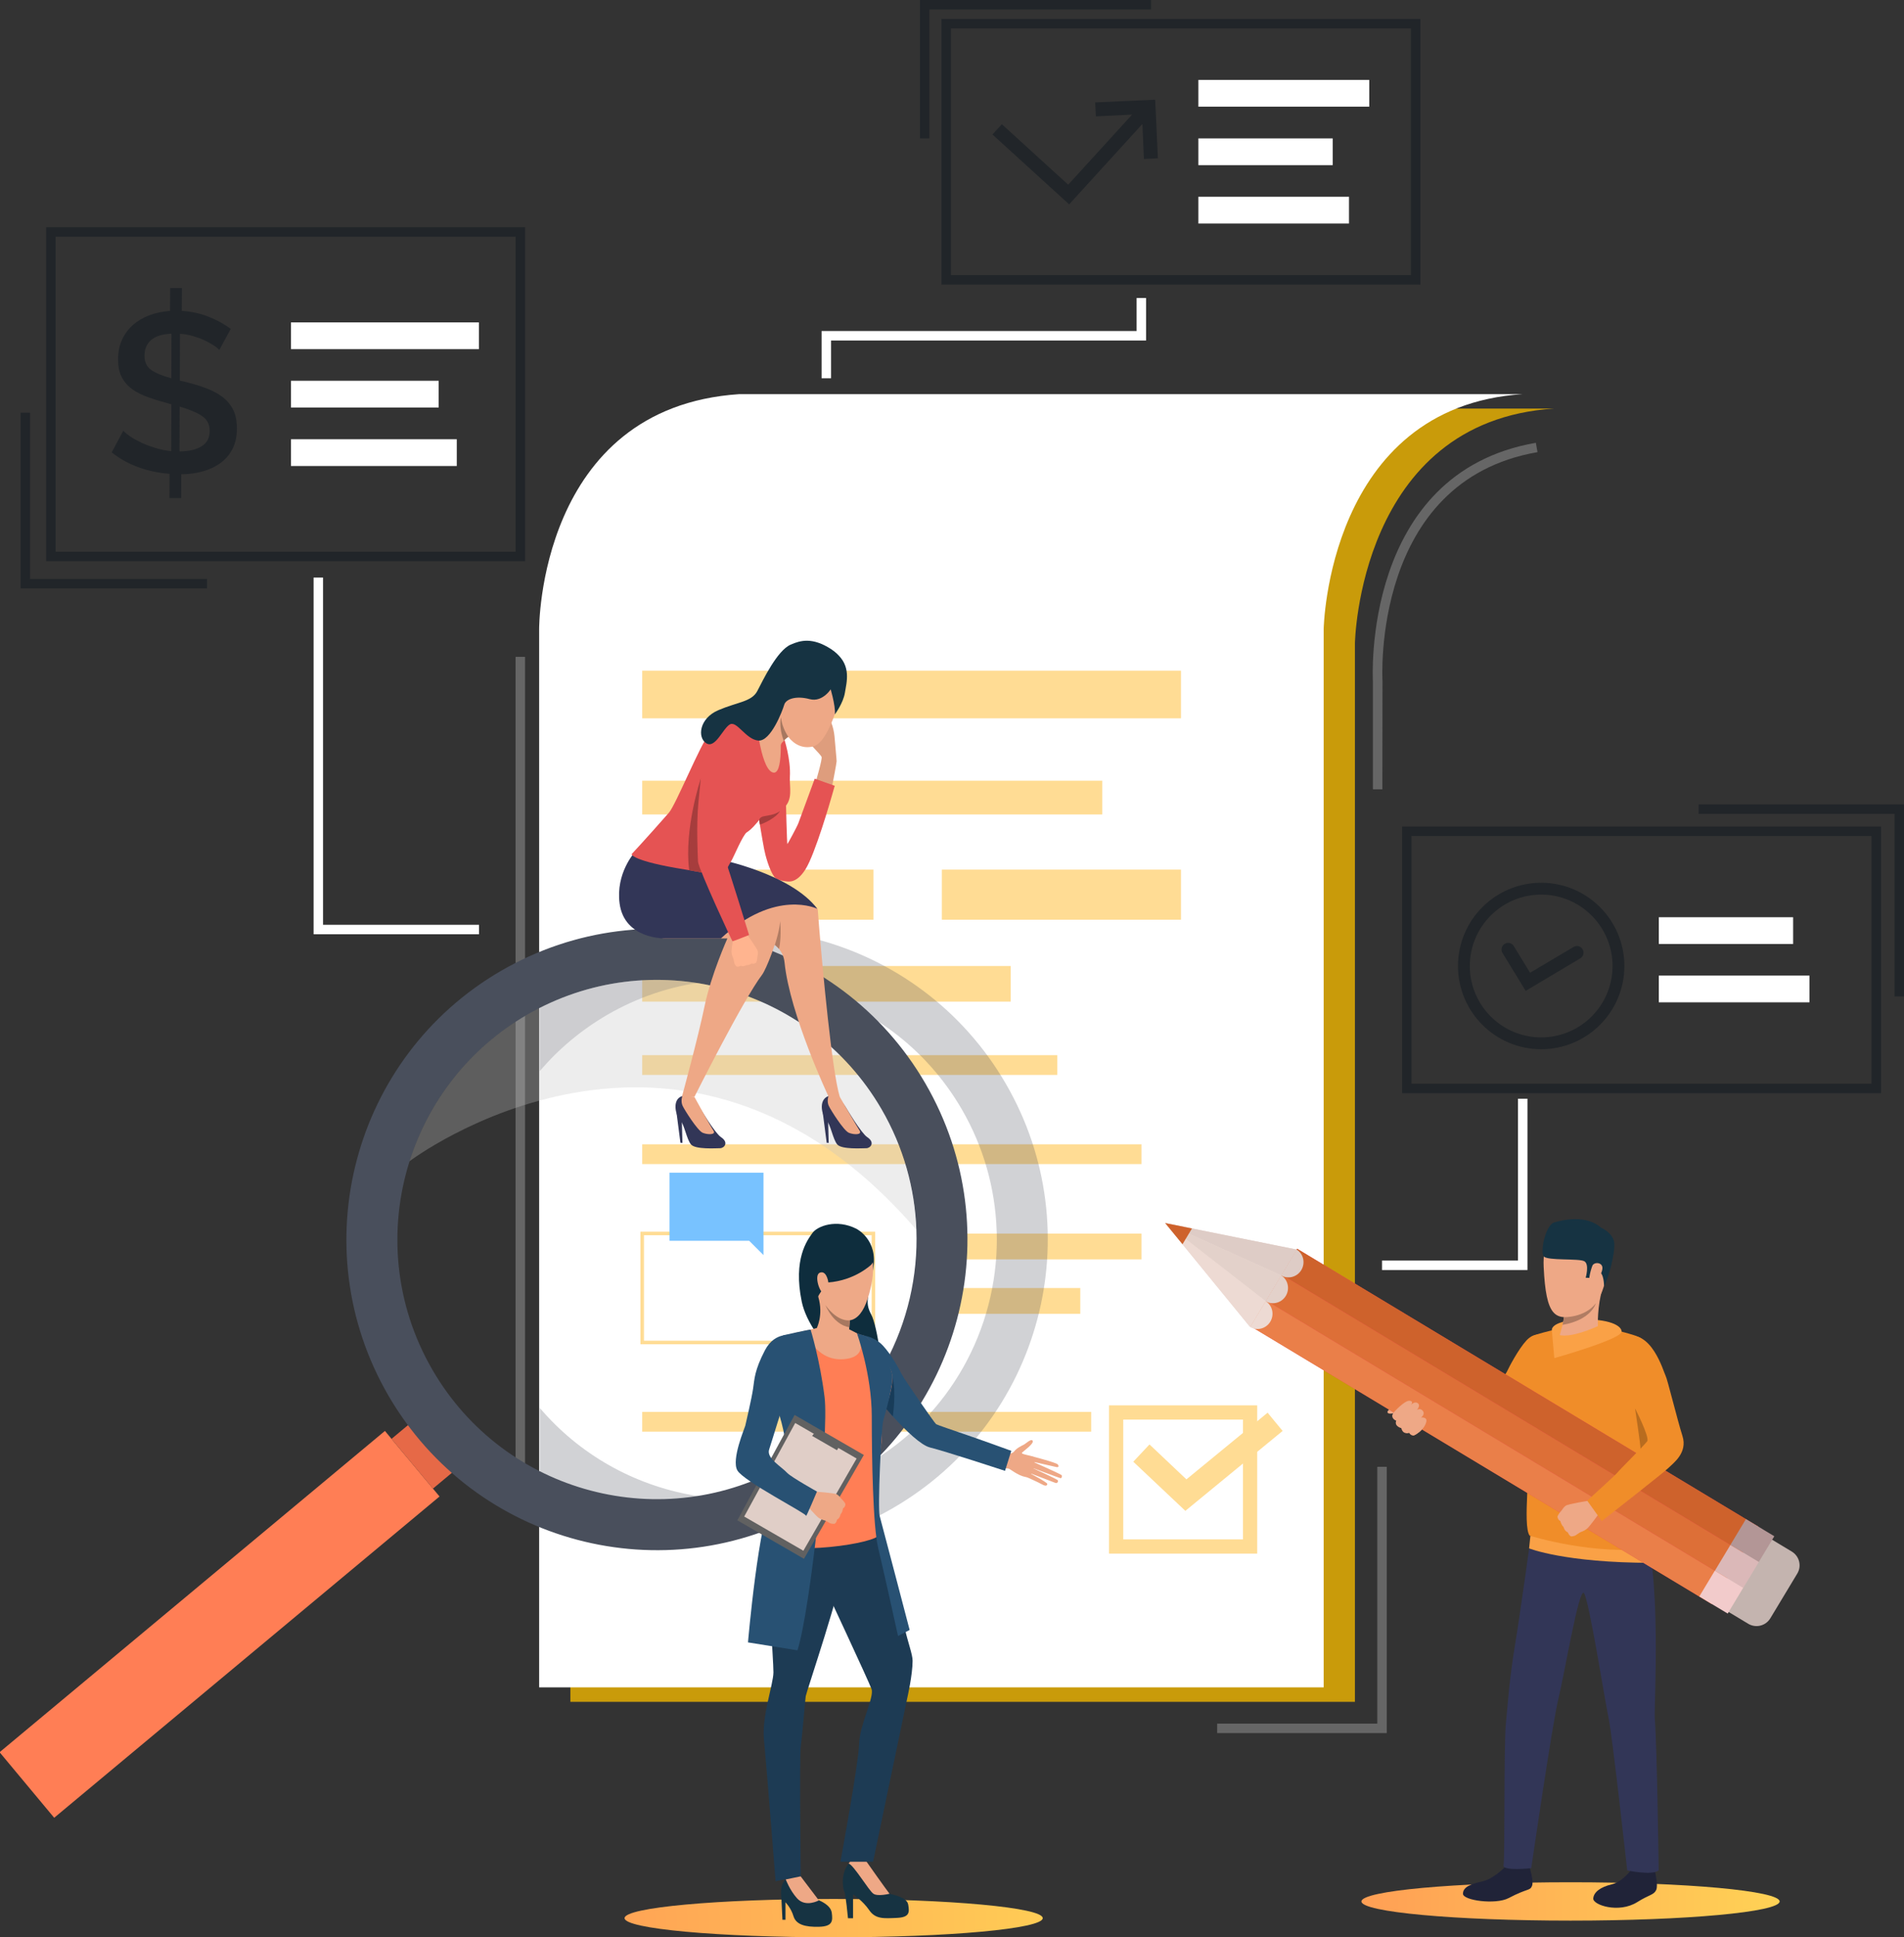 <?xml version="1.0" encoding="utf-8"?>
<!-- Generator: Adobe Illustrator 27.1.1, SVG Export Plug-In . SVG Version: 6.00 Build 0)  -->
<svg version="1.1" xmlns="http://www.w3.org/2000/svg" xmlns:xlink="http://www.w3.org/1999/xlink" x="0px" y="0px"
	 viewBox="0 0 1609 1636.3" style="enable-background:new 0 0 1609 1636.3;" xml:space="preserve">
<rect x="0" y="0" width="1609" height="1636.3" fill="#333333" stroke="none"/>
<style type="text/css">
	.st0{display:none;}
	.st1{display:inline;fill:#FCC80B;}
	.st2{fill:url(#SVGID_1_);}
	.st3{fill:url(#SVGID_00000123422388694584017800000008112065209917523647_);}
	.st4{fill:#C99B0A;}
	.st5{fill:#666666;}
	.st6{fill:#212529;}
	.st7{fill:#FFFFFF;}
	.st8{fill:#FFDC94;}
	.st9{fill:#202338;}
	.st10{fill:#2F6B8C;}
	.st11{fill:#323657;}
	.st12{fill:#FAA146;}
	.st13{fill:#EEA886;}
	.st14{fill:#F08D29;}
	.st15{fill:#B86C1F;}
	.st16{fill:#C4B4AF;}
	.st17{fill:#EB4747;}
	.st18{fill:#CE622C;}
	.st19{fill:#DD6F37;}
	.st20{fill:#EA7F49;}
	.st21{fill:#EDDAD3;}
	.st22{fill:#DECCC6;}
	.st23{fill:#E3D1CA;}
	.st24{fill:#B39696;}
	.st25{fill:#DBB8B8;}
	.st26{fill:#F2CBCB;}
	.st27{fill:#163342;}
	.st28{fill:#B07C63;}
	.st29{opacity:0.24;fill:#3F444F;enable-background:new    ;}
	.st30{fill:#FF7E55;}
	.st31{fill:#E66947;}
	.st32{fill:#494F5C;}
	.st33{opacity:0.3;fill:#C2C2C2;enable-background:new    ;}
	.st34{fill:#DE9D7D;}
	.st35{fill:#E55353;}
	.st36{fill:#A77860;}
	.st37{fill:#FFB48F;}
	.st38{fill:#A63D3D;}
	.st39{fill:#0E2D3D;}
	.st40{fill:#78C2FF;}
	.st41{fill:#1D3B54;}
	.st42{fill:#285173;}
	.st43{fill:#183C59;}
	.st44{fill:#616161;}
	.st45{fill:#E0CEC7;}
	.st46{fill:#EEA987;}
</style>
<g id="Camada_2" class="st0">
	<rect x="0" class="st1" width="1609" height="1636.3"/>
</g>
<g id="Camada_1">
	<g>
		<g>
			
				<linearGradient id="SVGID_1_" gradientUnits="userSpaceOnUse" x1="477.32" y1="9.425" x2="936.83" y2="18.214" gradientTransform="matrix(1 0 0 -1 0 1633.89)">
				<stop  offset="0" style="stop-color:#FF9F55"/>
				<stop  offset="1" style="stop-color:#FFD255"/>
			</linearGradient>
			<path class="st2" d="M881.2,1620.1c0,8.9-79.1,16.2-176.7,16.2s-176.7-7.2-176.7-16.2s79.1-16.2,176.7-16.2
				S881.2,1611.2,881.2,1620.1z"/>
		</g>
		<g>
			
				<linearGradient id="SVGID_00000138548223089873015690000004471265467155967364_" gradientUnits="userSpaceOnUse" x1="1150.53" y1="27.85" x2="1503.91" y2="27.85" gradientTransform="matrix(1 0 0 -1 0 1633.89)">
				<stop  offset="0" style="stop-color:#FF9F55"/>
				<stop  offset="1" style="stop-color:#FFD255"/>
			</linearGradient>
			
				<ellipse style="fill:url(#SVGID_00000138548223089873015690000004471265467155967364_);" cx="1327.2" cy="1606" rx="176.7" ry="16.2"/>
		</g>
		<path class="st4" d="M1313.2,345.1H651.1c-169.8,11.3-169.1,198.4-169.1,198.4l0,0v893.9H1145V543.4
			C1145,543.4,1148.1,355.7,1313.2,345.1L1313.2,345.1z"/>
		<rect x="435.7" y="554.8" class="st5" width="8" height="688"/>
		<path class="st6" d="M1200.4,240.4H795.6V16h404.7V240.4z M803.6,232.4h388.7V24H803.6V232.4z"/>
		<path class="st6" d="M443.7,474H39V191.9h404.7V474z M47,466h388.7V199.9H47L47,466L47,466z"/>
		<path class="st6" d="M1589.6,923.3h-404.7V698.1h404.7V923.3z M1192.8,915.3h388.7V706.1h-388.7V915.3z"/>
		<path class="st7" d="M1286.8,332.9c-165.1,10.7-168.2,198.4-168.2,198.4v893.9H455.6V531.3c0,0-0.8-187.1,169.1-198.4H1286.8
			L1286.8,332.9z"/>
		<rect x="542.7" y="566.5" class="st8" width="455.3" height="40.2"/>
		<rect x="542.7" y="659.4" class="st8" width="388.8" height="28.5"/>
		<rect x="542.7" y="734.5" class="st8" width="195.4" height="42.3"/>
		<rect x="795.9" y="734.5" class="st8" width="202.1" height="42.3"/>
		<rect x="542.7" y="815.9" class="st8" width="311.4" height="30.1"/>
		<rect x="542.7" y="891.2" class="st8" width="350.8" height="16.7"/>
		<rect x="542.7" y="966.5" class="st8" width="421.9" height="16.7"/>
		<path class="st8" d="M739.6,1135.4H541.2v-95.1h198.4V1135.4z M544.2,1132.4h192.4v-89.1H544.2V1132.4z"/>
		<rect x="787.1" y="1041.9" class="st8" width="177.5" height="21.8"/>
		<rect x="787.1" y="1087.9" class="st8" width="125.8" height="21.8"/>
		<rect x="542.7" y="1192.5" class="st8" width="379.4" height="16.7"/>
		<rect x="542.7" y="1267.9" class="st8" width="199.8" height="16.7"/>
		<g>
			<path class="st6" d="M1289.3,836.9l-19.6-32c-1.6-2.6-0.8-6,1.8-7.7c2.6-1.6,6.1-0.8,7.7,1.8l13.8,22.6l36.8-21.8
				c2.7-1.6,6.1-0.7,7.6,2s0.7,6.1-1.9,7.6L1289.3,836.9L1289.3,836.9z"/>
			<path class="st6" d="M1302.4,886.2c-38.8,0-70.3-31.5-70.3-70.3s31.5-70.3,70.3-70.3s70.3,31.5,70.3,70.3
				S1341.2,886.2,1302.4,886.2L1302.4,886.2z M1302.4,755.6c-33.2,0-60.3,27-60.3,60.3s27,60.3,60.3,60.3s60.3-27,60.3-60.3
				S1335.6,755.6,1302.4,755.6z"/>
		</g>
		<polygon class="st6" points="965.4,104.7 966.7,134.3 978.5,133.7 976.2,84.2 925.5,86.5 926.1,98.3 956.7,96.8 902.7,156 
			846.6,104.9 838.7,113.6 903.5,172.6 		"/>
		<path class="st6" d="M185.3,295.6c-1.1-1.3-2.8-2.7-5.1-4.1s-4.8-2.9-7.7-4.2c-2.9-1.4-6.1-2.5-9.6-3.5c-3.5-1-7.1-1.6-10.8-1.9
			l-0.1,39.6l3.6,0.8c6.9,1.7,13.1,3.5,18.6,5.6c5.5,2.1,10.2,4.6,14,7.5c3.8,3,6.8,6.6,8.9,10.8s3.1,9.5,3.1,15.6
			c0,6.8-1.2,12.5-3.7,17.3c-2.4,4.8-5.8,8.8-10.1,11.9c-4.3,3.2-9.3,5.5-14.9,7.1c-5.7,1.6-11.8,2.4-18.3,2.5l-0.1,20.1l-9.9,0
			l0.1-20.5c-9.2-0.7-17.9-2.5-26.2-5.5c-8.3-3-15.9-7.2-22.7-12.6l9.8-18.3c1.4,1.5,3.4,3.2,6.1,5c2.7,1.8,5.8,3.5,9.4,5.2
			c3.6,1.7,7.5,3.1,11.7,4.4c4.3,1.3,8.7,2.2,13.3,2.7l0.1-39.6c-0.8-0.3-1.6-0.5-2.4-0.7c-0.8-0.2-1.6-0.4-2.4-0.7
			c-6.8-1.8-12.7-3.7-17.7-5.7c-5-2-9.2-4.4-12.5-7.2c-3.3-2.8-5.8-6.1-7.5-9.9c-1.7-3.8-2.6-8.3-2.5-13.7c0-6.2,1.1-11.8,3.3-16.6
			c2.2-4.8,5.3-9,9.2-12.5c4-3.5,8.6-6.2,13.9-8.2c5.3-2,11.1-3.2,17.5-3.7l0.1-19.3l9.9,0l-0.1,19.3c8.3,0.5,15.9,2.2,22.9,5
			s13.2,6.2,18.5,10.2L185.3,295.6L185.3,295.6z M122.1,300.3c0,5.4,1.8,9.4,5.6,12.1c3.8,2.7,9.5,5.1,17.1,7.1l0.1-37.7
			c-7.8,0.4-13.5,2.2-17.2,5.4S122.1,294.9,122.1,300.3L122.1,300.3z M177.2,364c0-5.6-2.2-9.9-6.7-12.8c-4.5-2.9-10.7-5.5-18.7-7.8
			l-0.1,37.9c8.2-0.1,14.4-1.6,18.9-4.5S177.2,369.6,177.2,364L177.2,364z"/>
		<rect x="245.9" y="272.3" class="st7" width="158.8" height="22.6"/>
		<rect x="245.9" y="321.6" class="st7" width="124.8" height="22.6"/>
		<rect x="245.9" y="371" class="st7" width="140.1" height="22.6"/>
		<rect x="1401.8" y="774.7" class="st7" width="113.5" height="22.6"/>
		<rect x="1401.8" y="824" class="st7" width="127.3" height="22.6"/>
		<rect x="1012.7" y="67.5" class="st7" width="144.4" height="22.6"/>
		<rect x="1012.7" y="116.9" class="st7" width="113.5" height="22.6"/>
		<rect x="1012.7" y="166.2" class="st7" width="127.3" height="22.6"/>
		<polygon class="st7" points="1290.8,1072.7 1167.9,1072.7 1167.9,1064.7 1282.8,1064.7 1282.8,928 1290.8,928 		"/>
		<polygon class="st7" points="702.3,319.5 694.3,319.5 694.3,279.6 960.5,279.6 960.5,251.7 968.5,251.7 968.5,287.6 702.3,287.6 
					"/>
		<polygon class="st7" points="404.8,789.1 265,789.1 265,487.8 273,487.8 273,781.1 404.8,781.1 		"/>
		<path class="st5" d="M1168.2,666.7h-8v-91c-0.1-1.5-9.8-176.2,137.7-201.7l1.4,7.9c-140.5,24.2-131.1,191.8-131,193.5
			L1168.2,666.7L1168.2,666.7z"/>
		<polygon class="st6" points="1609,841.6 1601,841.6 1601,687.4 1435.5,687.4 1435.5,679.4 1609,679.4 		"/>
		<polygon class="st6" points="174.9,497 17.4,497 17.4,348.6 25.4,348.6 25.4,489 174.9,489 		"/>
		<polygon class="st6" points="785.4,116.9 777.4,116.9 777.4,0 972.7,0 972.7,8 785.4,8 		"/>
		<polygon class="st5" points="1171.9,1463.8 1028.6,1463.8 1028.6,1455.8 1163.9,1455.8 1163.9,1238.9 1171.9,1238.9 		"/>
		<g>
			<path class="st9" d="M1271.6,1577.1c0,0-9.4,9.9-19,12c-9.6,2.1-16.3,4.7-16.3,10.4c-0.1,5.7,27.6,9.4,38.5,3.7
				c16.4-8.6,18-6,19.8-10.2c1.8-4.3-2.2-15.7-2.1-17.1C1292.7,1574.2,1271.6,1577.1,1271.6,1577.1L1271.6,1577.1z"/>
			<path class="st10" d="M1272.6,1572.3c0,0-1.2,4.6-1.1,4.7s21.6,2.5,20.9-1.2c-0.5-3-1.3-6.3-1.3-6.3L1272.6,1572.3L1272.6,1572.3
				z"/>
			<path class="st9" d="M1378.1,1579.7c0,0-6.9,9.7-16.2,11.9c-9.2,2.2-15.1,6.4-15.5,11.9c-0.4,5.5,21.6,12.8,37.1,3.1
				c10.2-6.4,14-6,16-10.1c2.1-4.1-1.1-15.4-0.9-16.7C1398.8,1578.1,1378.1,1579.7,1378.1,1579.7L1378.1,1579.7z"/>
			<path class="st10" d="M1378.4,1574.9c0,0-0.5,4.7-0.3,4.8c0.2,0.1,20.6,3.7,20.4,0c-0.1-2.9-1.3-6.6-1.3-6.6L1378.4,1574.9
				L1378.4,1574.9z"/>
			<path class="st11" d="M1294.2,1293.6c0,0-9.9,72-14,96.3c-4.7,28.4-6.3,52-7.7,66.7c-1.7,18.5-0.7,113.3-1.9,118.7
				s23.4,2.6,23.4,2.6s18-123.6,23-143.3c4.6-18.4,17.3-94.1,21.5-89.1c4.2,5,17.8,91.3,20.9,105.8c3.1,14.5,15.7,128.5,15.7,128.5
				s20.9,4.5,26.6,0c0,0-1.3-101.7-3.3-128.8c-0.8-10.3,6.6-123.9-11-169.7C1378.3,1257.1,1294.2,1293.6,1294.2,1293.6
				L1294.2,1293.6z"/>
			<path class="st12" d="M1293.3,1297l-1.1,10.8c0,0,30.2,12.2,103.7,12.2v-12.4L1293.3,1297L1293.3,1297z"/>
			<path class="st13" d="M1208.7,1161c0,0-4.4,9.7-7,10.3c-2.6,0.6-5.7,3.8-7.9,4.8c-2.2,1-9.3,1.5-11.2,3.4
				c-0.8,0.8-3.7,7.2-5.5,8.6c-1.7,1.4-5.6,3.7-4.4,5.2c1.2,1.4,5.2,0.3,5.2,0.3s-1.5,1.3-0.9,2.9c1.3,3.1,3.4,3.3,3.4,3.3
				s-0.7,2.4,0.2,3.5c1.9,2.6,3.9,2.6,3.9,2.6s0.2,1.8,1.8,3.2c2.1,1.8,4.7,0.8,4.7,0.8s2.1,2.9,4,2.3s3.1-2,4.4-2.8
				c1.4-0.8,11-11.9,14.5-22.3c3.5-10.4,9.7-18.8,9.7-18.8L1208.7,1161L1208.7,1161z"/>
			<path class="st14" d="M1210.7,1210.1c0,0,34.2,15.5,46.3,12.6c5.6-1.4,13-9.1,20-18.2c2.3-3,4.6-6.2,6.8-9.3v0
				c8.6-12.4,15.4-24.4,15.4-24.4s25.5-29.8,5-43.2c0,0-7.4-2.8-14.2,4.5c-6.8,7.3-14.8,22.6-16.6,26.5c-1.8,3.9-26.8,40-28.1,40.8
				c-1.3,0.8-12.2-2.1-21-2.8c-14.3-1.2-11.5-1.8-11.5-1.8L1210.7,1210.1L1210.7,1210.1z"/>
			<path class="st14" d="M1323.3,1121c0,0-26.2,5.4-29.3,8.2c-3.4,2.9-9.3,31.7-9.7,39.7c-0.3,8,3.2,41.4,6.5,53.9
				s-4.4,65.4,1.8,74.2c0,0,54.1,17.3,106,10.6c0,0-11.1-50-9.1-67.1c2.7-21.8,9.1-72.2,9.1-72.2s-6.9-33.9-11.6-37.8
				c-4.6-3.9-36.8-10.3-36.8-10.3L1323.3,1121L1323.3,1121z"/>
			<path class="st15" d="M1381.7,1189.4c0,0,4.9,32.2,4.6,34.3C1385.9,1225.7,1408.7,1217.2,1381.7,1189.4z"/>
			<g>
				<path class="st16" d="M1496,1366.9l22.8-37.8c3.9-6.4,1.8-14.7-4.6-18.6l-57.1-34.4c-6.4-3.9-14.7-1.8-18.6,4.6l-22.8,37.8
					c-3.9,6.4-1.8,14.7,4.6,18.6l57.1,34.4C1483.8,1375.3,1492.1,1373.3,1496,1366.9z"/>
				
					<rect x="1232.8" y="978" transform="matrix(0.516 -0.857 0.857 0.516 -417.531 1671.957)" class="st17" width="76.3" height="455"/>
				
					<rect x="1271.4" y="956.2" transform="matrix(0.516 -0.857 0.857 0.516 -392.529 1672.68)" class="st18" width="25.4" height="455"/>
				
					<rect x="1258.2" y="978" transform="matrix(0.516 -0.857 0.857 0.516 -417.509 1671.947)" class="st19" width="25.4" height="455"/>
				
					<rect x="1245.1" y="999.8" transform="matrix(0.516 -0.857 0.857 0.516 -442.553 1671.274)" class="st20" width="25.4" height="455"/>
				<polygon class="st21" points="1056.4,1120.8 1095.8,1055.4 1007.3,1037.6 984.6,1033 999.3,1050.9 				"/>
				<path class="st22" d="M1082.6,1077.2c5.8,3.5,13.5,1.5,17.1-4.5c3.6-6,1.8-13.8-4-17.3L1082.6,1077.2z"/>
				<path class="st23" d="M1069.5,1099c5.8,3.5,13.5,1.5,17.1-4.5s1.8-13.8-4-17.3L1069.5,1099z"/>
				<path class="st21" d="M1056.4,1120.8c5.8,3.5,13.5,1.5,17.1-4.5s1.8-13.8-4-17.3L1056.4,1120.8z"/>
				
					<rect x="1467.7" y="1288" transform="matrix(0.516 -0.857 0.857 0.516 -398.851 1898.064)" class="st24" width="25.4" height="28"/>
				
					<rect x="1454.5" y="1309.8" transform="matrix(0.516 -0.857 0.857 0.516 -423.841 1897.335)" class="st25" width="25.4" height="28"/>
				
					<rect x="1441.3" y="1331.5" transform="matrix(0.516 -0.857 0.857 0.516 -448.793 1896.555)" class="st26" width="25.4" height="28"/>
				<polygon class="st22" points="1082.6,1077.2 984.6,1033 1095.8,1055.4 				"/>
				<polygon class="st23" points="1069.5,1099 984.6,1033 1082.6,1077.2 				"/>
				<polygon class="st21" points="1069.5,1099 984.6,1033 1056.4,1120.8 				"/>
				<polygon class="st18" points="999.3,1050.9 1007.3,1037.6 984.6,1033 				"/>
			</g>
			<path class="st13" d="M1327.9,1297.7c0,0,2.4-0.2,3.4-0.8c0,0,1.8-1.2,3.1-2.1c0.4-0.3,0.8-0.5,1-0.6c1.1-0.5,3.5-1.2,5.7-3
				c2.2-1.8,9.7-12.2,9.7-12.2l-4.5-5.6l-3.4-5.9c0,0-17.4,2.7-19.7,4.2c-0.2,0.2-0.4,0.3-0.6,0.5c-1.8,1.4-2.5,3.3-3.4,4.1
				c-0.3,0.3-3.2,3.7-3,5c0.3,1.8,1.3,2.9,2.4,3.4c0,0,0.8,3.5,2.7,5c0,0,0.6,3.3,3.5,4.5C1325,1294.2,1326,1297.4,1327.9,1297.7
				L1327.9,1297.7z"/>
			<path class="st14" d="M1372.6,1129.6c-3.4,1.3-7.1,9.7-4.4,26c2.9,17.5,8.7,25,11,29.1c2.3,4.1,15.1,29.3,12.8,32.6
				c-2.3,3.3-24,24.7-25.2,26.5c-1.2,1.7-25.5,23.7-25.5,23.7l12.3,17.2c0,0,52.3-40.8,56.4-44.9c4.1-4.1,16.3-12.7,11.8-26.9
				c-4.6-14.5-12.8-48.4-14.3-51S1395.3,1120.8,1372.6,1129.6L1372.6,1129.6z"/>
			<path class="st13" d="M1178.4,1192.3c0,0,8.4-9.3,12.6-9.2c4.2,0.2,1.3,3.7,1.3,3.7s2.8-3.6,5.7-1.7s-0.6,5.8-0.6,5.8
				s2.8-2.1,5,0.8c2.2,2.9-1.5,5.6-1.5,5.6s5.5-0.8,4.4,3.7c-2,7.6-10.2,11.3-10.2,11.3s-2.4,0.9-4.3-2.1c0,0-5.2,2-6.6-4
				c0,0-6.2-1.4-4.3-6.3C1179.9,1200,1173.6,1197.6,1178.4,1192.3L1178.4,1192.3z"/>
			<path class="st12" d="M1311.4,1123.6c0,0-1.6-7.2,20.9-8.8c22.5-1.7,37.7,3.4,38.1,9.8c0.4,6.4-56.9,22.5-56.9,22.5
				L1311.4,1123.6L1311.4,1123.6z"/>
			<path class="st13" d="M1334.1,1039.9c0,0-31.5-11.7-29.6,30.2c2,41.9,9.4,46.2,30.1,40.3c20.8-5.8,22.5-32.3,25.2-45
				S1344.4,1041.7,1334.1,1039.9L1334.1,1039.9z"/>
			<path class="st13" d="M1318.1,1127.6c0,0,7.6,3.3,32.2-7.5c0,0-0.7-16.9,4.1-32.6s-33,21-33,21c0.4,0.3,0.5,1.9,0.2,4.1
				c-0.2,1.9-0.6,4.2-1.2,6.5C1319,1124.3,1319.3,1123.3,1318.1,1127.6L1318.1,1127.6z"/>
			<path class="st27" d="M1355.5,1086.2c0,0,0.1-11.2-4.6-12.2c-4.7-1-7.1,5.4-7.1,5.4l-3.8-0.2c0,0,3.3-11.3-1.1-13.9
				s-31-0.3-34.3-4.1c-3.3-3.8,1.5-26.5,8.8-28.7s27-6.7,39.6,4.4c0,0,10.8,4.7,11.2,13.6
				C1364.7,1059.3,1359.2,1080.1,1355.5,1086.2L1355.5,1086.2z"/>
			<path class="st28" d="M1320.4,1119c24.4-4.1,28.1-18,28.2-18.2c-9.5,12.3-26.9,11.7-26.9,11.7
				C1321.4,1114.4,1321,1116.7,1320.4,1119L1320.4,1119z"/>
			<path class="st13" d="M1345.6,1069.2c1.4-3.7,9.3-3.2,8.5,2.6c-0.8,5.9-7.3,14.9-9.9,13.2
				C1341.5,1083.3,1343.7,1074.3,1345.6,1069.2L1345.6,1069.2z"/>
		</g>
		<path class="st8" d="M1062.4,1312.2H937.2V1187h125.2V1312.2z M949.2,1300.2h101.2V1199H949.2V1300.2z"/>
		<polygon class="st8" points="1001.7,1276.1 957.7,1234.6 971.4,1220 1002.6,1249.5 1071.2,1193.2 1083.9,1208.6 		"/>
		<path class="st29" d="M849.9,915.2c-72.8-125.3-233.3-167.9-358.6-95.1c-12.6,7.3-24.3,15.5-35.2,24.4v60.2
			c15.7-18.4,34.7-34.5,56.8-47.4c104.7-60.8,238.9-25.2,299.8,79.5c18.7,32.2,28.2,67.1,29.5,101.8c0.1,2.7,0.2,5.4,0.2,8.1
			c0,75.6-39.1,149.2-109.2,189.8c-93.2,54.1-209.7,31.9-277.1-47.4v60.2c15.8,13.1,33.1,24.1,51.2,33h231.4
			c5.4-2.7,10.7-5.5,16-8.6C880.1,1201.1,922.7,1040.5,849.9,915.2L849.9,915.2z"/>
		<g>
			
				<rect x="-26.1" y="1336.1" transform="matrix(0.768 -0.64 0.64 0.768 -835.403 437.125)" class="st30" width="424" height="72.1"/>
			
				<rect x="346.1" y="1201.8" transform="matrix(0.768 -0.64 0.64 0.768 -704.097 513.822)" class="st31" width="22.6" height="54.7"/>
			<path class="st32" d="M328.2,1178.7c72.8,125.3,233.3,167.9,358.7,95.1s167.9-233.3,95.1-358.7S548.7,747.3,423.4,820
				S255.5,1053.4,328.2,1178.7L328.2,1178.7z M365.5,1157.1c-32.3-55.6-37.4-119.5-19.4-176.3c15.9-50.2,49.8-94.9,99-123.5
				c104.7-60.8,238.9-25.2,299.8,79.5c18.7,32.2,28.2,67.1,29.5,101.8l0,0c2.9,78.4-36.5,155.8-109,197.9
				C560.5,1297.4,426.3,1261.8,365.5,1157.1L365.5,1157.1z"/>
			<path class="st33" d="M346.1,980.8c0,0,228.4-173.4,428.2,57.8l0,0c-1.3-34.7-10.9-69.7-29.5-101.8
				C684,832.1,549.8,796.5,445,857.3C395.9,885.9,362,930.6,346.1,980.8L346.1,980.8z"/>
		</g>
		<g>
			<path class="st34" d="M689.6,659.5c0,0,5.4-18.2,4.7-20.2s-13.4-14.2-13.3-15.7s17-11.9,18.7-14.9c1.7-3,4.8,5.7,5.5,13.2
				c0.6,7.5,1.8,19.5,1.8,21.1s-4,22.1-4,22.1L689.6,659.5L689.6,659.5z"/>
			<path class="st35" d="M640.7,687.8c0,0,0.3,1.9,0.8,4.7l0,0c0.3,1.8,0.7,3.9,1,6.2c1.2,7,2.6,15.4,3.2,18.3
				c1,5.3,4.3,17.6,8.5,23.4c1.7,2.4,6.3,3.5,8.6,3.8c2.7,0.2,9.7,3,17.9-10c8.2-13,21.3-58.6,22-61.1c0.7-2.5,2.7-9.4,2.7-9.4
				l-16.9-6c0,0-12.1,32.9-13.8,37.5c-1.3,3.4-8.9,17.3-9.3,17.7c-0.4,0.4-1.3-37.8-1.3-37.8L640.7,687.8L640.7,687.8z"/>
			<path class="st11" d="M715.1,935.8c0,0,12.5,21.1,17.7,24.6c7.1,4.7,2.7,9.4-0.7,9.4c-3.4,0-20.7,1.2-24.5-3.1
				s-5.7-17.3-9.3-20.7c-3.5-3.4-7.2-16.9,1.7-20.2C708,922.9,715.1,935.8,715.1,935.8L715.1,935.8z"/>
			<path class="st13" d="M709.7,926.5c0,0,14.3,24.7,16.7,28.4s-4.6,3.7-9,1.9c-4.4-1.7-15.5-19.5-17-22.7c-1.9-3.9-0.3-8.3-0.3-8.3
				L709.7,926.5L709.7,926.5z"/>
			<polygon class="st11" points="695.3,939.8 698.6,965.2 700.3,965.3 699.8,947 			"/>
			<path class="st11" d="M591.5,935.8c0,0,12.5,21.1,17.7,24.6c7.1,4.7,2.7,9.4-0.7,9.4c-3.4,0-20.7,1.2-24.5-3.1
				s-5.7-17.3-9.3-20.7c-3.5-3.4-7.3-17.2,1.7-20.2C584.4,923.3,591.5,935.8,591.5,935.8L591.5,935.8z"/>
			<path class="st13" d="M586.9,926.6c0,0,13.5,24.7,16,28.3s-4.6,3.7-9,1.9c-4.4-1.7-15.5-19.5-17-22.7c-1.9-3.9-0.3-8.3-0.3-8.3
				L586.9,926.6L586.9,926.6z"/>
			<polygon class="st11" points="571.7,939.8 575,965.2 576.7,965.3 576.2,947 			"/>
			<path class="st13" d="M536.3,743.5L649,794.9c0,0,2.7,0.9,5.7,3.2l0,0c1.1,0.9,2.3,2,3.5,3.3c2.3,2.7,4.3,6.5,4.8,11.6
				c4.4,43.6,37,112.8,37,112.8c10.5,5.1,9.7,0.7,9.7,0.7c-6.6-21.2-14.6-108.5-17.5-143.6c-0.6-7.4-1-12.5-1.1-14.2
				c0-1.1-1.3-2.6-3.4-4.2C672.3,752,608.7,726,608.7,726C560.9,724.8,536.2,743.5,536.3,743.5L536.3,743.5z"/>
			<path class="st13" d="M528,761.2c3.5,30.5,34,31.4,34,31.4h52.7c0,0-13.8,30.8-19.2,56.8c-5.7,27.6-19.1,76.4-19.1,76.4
				s0.9,1.7,10.4,0.7c0,0,41.4-82.5,57.2-103.2c3.4-4.5,13.2-28.7,14.9-43.1c0.6-4.9,0.2-8.6-1.6-10.1c-1.8-1.5-6-4.4-11.6-8
				c-16.5-10.4-45.2-26.5-61.2-30c-21.4-4.8-46-13.8-46-13.8S524.5,730.7,528,761.2L528,761.2z"/>
			<path class="st11" d="M609.2,792.6H562c0,0-34.3,0.9-38.4-29.5c-3.4-25.5,12.6-43,12.6-43s16,4.3,36.1,9.1
				c10-2.1,22.2-3.5,36.3-3.2c0,0,59.9,12.1,82.1,41.6C690.8,767.7,655.6,749.9,609.2,792.6L609.2,792.6z"/>
			<path class="st13" d="M660.3,592.7c-0.2,3.4-0.2,6.9-0.3,10.2c0,1,0,2.1,0.1,3.1c0.5,6,2.7,11.9,6.1,16.4l0,0l0,0
				c4.9,6.4,12.2,10.2,20.8,8.1c15.8-3.7,26.2-54.9,26.2-54.9c-4.3-20-31-21.2-41.7-14C663.2,567.2,660.9,579.8,660.3,592.7
				L660.3,592.7z"/>
			<path class="st35" d="M533.7,721.5c0,0,0.5,5.8,45.2,12.9c1.2,0.2,2.4,0.4,3.5,0.6c4.1,0.7,7.6,1.3,10.6,1.9
				c21.2,3.9,16.9,3.8,25.7-11c1.2-2,9.3-21.1,12.4-22.9s8.8-7.8,11.2-11.6c2.4-3.7,11.4-1.3,19.8-8.7c8.4-7.4,4.9-17.9,5.4-26.5
				c0.9-15-4.8-32.1-4.8-32.1c-23.5-44.1-57.8-9.1-64.1-2.8s-27.5,58.5-33.3,65.1C544.7,709.8,533.7,721.5,533.7,721.5L533.7,721.5z
				"/>
			<path class="st13" d="M638.7,604.4c0,0,3.5,42.9,13.7,47.8c10.5,5,6.8-37.2,6.8-37.2S650.7,597.2,638.7,604.4L638.7,604.4z"/>
			<path class="st27" d="M701,578.7c0,0,5.4,17.7,4.5,24.7c0,0,7.1-9.5,8.5-18.3c1.4-8.7,5.6-22.7-7.5-33.5
				C693.5,540.9,701,578.7,701,578.7L701,578.7z"/>
			<path class="st13" d="M647.8,617.1c0,10.6,11.3,16.6,12.2,11.5c0.1-0.6,1.4-1.9,2.4-3l0,0c0.4-0.4,0.7-0.8,0.9-1
				c0.8-0.8,1.8-1.6,3-2.4c4.3-2.7,10.4-4.5,10.4-4.5l-11.4-31.2c0,0-2.2,2.4-4.9,6.1C655.1,599.4,647.8,610.2,647.8,617.1
				L647.8,617.1z"/>
			<path class="st36" d="M662.3,625.7c0.4-0.4,0.7-0.7,0.9-1c0.8-0.8,1.8-1.6,3-2.4c0,0-5.6-7.7-6.1-16.4
				C660.1,605.9,657.6,612.6,662.3,625.7L662.3,625.7z"/>
			<path class="st37" d="M622.1,816.1c0,0-1.3-1.6-1.5-2.5c0,0-0.3-1.8-0.6-3c-0.1-0.4-0.2-0.8-0.3-1c-0.3-0.9-1.3-2.8-1.5-5.2
				c-0.2-2.4,1.6-13,1.6-13l6-0.7l5.5-1.4c0,0,8.7,12,9.1,14.2c0,0.2,0.1,0.4,0.1,0.6c0.2,1.9-0.5,3.4-0.5,4.4
				c0,0.4-0.3,4.1-1.2,4.7c-1.3,0.9-2.5,1-3.5,0.6c0,0-2.6,1.6-4.6,1.4c0,0-2.3,1.6-4.7,0.5C626,815.8,623.5,817.1,622.1,816.1
				L622.1,816.1z"/>
			<path class="st35" d="M620.6,637.6c0,0,5.9-22.2-9.5-21.8c-15.4,0.3-16.5,19.5-16.9,23.3c-0.5,3.8-5.7,48.7-5.1,57.2
				c0.6,8.5-1.1,20.1,0.7,31.3c1.4,8.4,28.8,67.2,29.2,67.4s14-5.3,14-5.3s-17.6-57.3-19.9-62.6c-3.6-8.2-2.2-14.3-2.4-18.3
				S620,641.1,620.6,637.6L620.6,637.6z"/>
			<path class="st27" d="M703.2,580.5c0,0-7.4,13.1-19,10s-20.1-0.1-21.5,4.8c-1.4,4.9-11.3,31-21.8,30.2s-18.1-16.8-24-13.7
				c-5.9,3.1-12.3,20.7-20,16s-6.2-21,10.2-28c16.4-7,28.1-7,32.9-16.2c4.8-9.2,16.7-34.1,28.1-39.1c8.4-3.7,18.5-6.4,34.3,3.8
				c15.8,10.3,10.9,27.1,10.9,27.1L703.2,580.5L703.2,580.5z"/>
			<path class="st28" d="M654.8,798.1L654.8,798.1c1.1,0.9,2.3,2,3.5,3.3c0,0,2.3-8.7,1-23.5C659.2,777.9,659.2,784.3,654.8,798.1
				L654.8,798.1z"/>
			<path class="st38" d="M582.4,735c4.1,0.7,7.6,1.3,10.6,1.9l0,0c0,0-3.3-7.5-3.2-10c0-2.5-1.6-29.4,0.5-50.1
				c2.1-20.7,1.9-19.2,1.9-19.2S577.9,700.1,582.4,735L582.4,735z"/>
			<path class="st38" d="M641.5,692.5L641.5,692.5c0.3,1.8,0.3,1.7,0.7,4c13.2-4.8,16.8-11.1,16.9-11.4c-4.5,3.3-10.7,3.7-13.9,4.4
				S641.5,692.5,641.5,692.5L641.5,692.5z"/>
		</g>
		<g>
			<path class="st39" d="M723.6,1037.8c0,0,18.9,9.2,14.2,34.3c-4.7,25.1-6.7,28.5-1.5,38.3c5.2,9.8,11.4,51.6,6.7,59.6
				c-4.7,7.9-58.1-34.8-65.5-70.7s4.7-51.8,9-57.8C690.7,1035.5,706.9,1029.4,723.6,1037.8L723.6,1037.8z"/>
			<polygon class="st40" points="565.8,990.5 645.2,990.5 645.2,1048 645.2,1060.1 633.1,1048 565.8,1048 			"/>
			<path class="st27" d="M731.7,1571.7c0,0,1.9,4.5,5.5,9.2c2.6,3.4,10.8,17.6,14.5,18.6s14.8,3,15.8,9.2c1,6.2,1.5,10.7-9.5,11.2
				c-11,0.5-18.2,1.2-23.5-6.6s-13.6-13.3-13.6-13.3v20.2h-4.3c0,0-2-21-3.1-22.5s-4.1-17.6,6.1-26S731.7,1571.7,731.7,1571.7
				L731.7,1571.7z"/>
			<path class="st13" d="M751.7,1599.5c0,0-9.9,2.5-13.6,0c-3.8-2.5-16.6-24.2-20.9-25.5c0,0,4.1-8.4,14.6-2.3
				C731.7,1571.7,748.9,1595.9,751.7,1599.5L751.7,1599.5z"/>
			<path class="st13" d="M847.9,1227.7c0,0,6.8,1.3,9.2-1.9c2-2.7,6.5-4.8,7.9-5.5c1.9-0.9,6.6-5.7,7.7-3.3s-7.4,8.3-9,9.9
				c-1.5,1.6,8.4,2.3,10.1,3.9c1.7,1.6-0.4,18-7.2,16.7c-6.8-1.3-13.2-7.1-14.4-7.1c-1.2,0-5-0.7-5-0.7L847.9,1227.7L847.9,1227.7z"
				/>
			<path class="st13" d="M872.4,1230.1c0,0,20.5,5.3,21.5,6.8c1.1,1.5,0.7,2.6-1.2,2.2c-1.9-0.4-19.9-4.5-19.9-4.5
				s23.2,10.3,24.3,11.3c0.7,0.6,0.1,2.8-0.9,2.6s-24.6-9-24.6-9s21.6,9.7,22.3,10.8c0.6,1-0.4,2.8-2,2.2
				c-1.7-0.6-22.2-8.5-22.2-8.5s15.3,8,15.3,9.3c0,0.8-0.4,2.7-4.3,0.5s-13.6-6.4-13.6-6.4L872.4,1230.1L872.4,1230.1z"/>
			<path class="st27" d="M676.6,1584.8c0,0,11,16.3,15.5,20.3c0,0,9.9,3.6,10.8,10.5s0.8,11.5-10.8,11.8s-19.3-1.8-21.5-8.8
				c-2.1-7.1-6.8-11.9-6.8-11.9v14.8h-2.6c0,0-0.7-14.3-0.8-16.9c-0.2-2.6-1.9-12.7,3.7-17.2S676.6,1584.8,676.6,1584.8
				L676.6,1584.8z"/>
			<path class="st41" d="M669.2,1269.1c0,0-13.9,18.1-17.7,39.5c-3.8,21.4,2.2,93.4,2.1,104c-0.2,10.6-10,37-8,56.9
				c2,20,9.8,119.4,9.8,119.4l21.3-4.2c0,0-1.2-101.3,0-109.7s3.7-38.9,4.2-42.4c0.5-3.4,31.3-94.1,31.3-109.6
				S702.7,1243.9,669.2,1269.1L669.2,1269.1z"/>
			<path class="st41" d="M739,1276.2c0,0,22.8,87.2,25.6,99.3s6.6,22,6.6,27.2c0,11.9-4.4,31-4.4,31l-29,138.8h-27.6
				c0,0,15.4-83.2,15.8-99.5c0.4-16.3,13-39.5,10.5-46.4c-2.5-6.9-39.7-86.5-39.7-86.5S668.6,1250.9,739,1276.2L739,1276.2z"/>
			<path class="st13" d="M692,1605.1c0,0-11.3,6.3-18.5-1.8c-6.1-6.8-9.5-15.9-9.5-15.9l12.6-2.6L692,1605.1L692,1605.1z"/>
			<path class="st42" d="M729.6,1128c0,0,9.4,0.9,16.5,8.5s13.8,19.8,15.7,23.8c1.9,4.1,28,41.8,29.3,42.6
				c1.4,0.8,14.5,5.2,23.2,8.2c13.4,4.5,40.3,14.3,40.3,14.3l-5.3,16.9c0,0-50.6-16.6-63.3-19.7c-15.5-3.8-51.2-49.6-51.2-49.6
				S708.2,1141.9,729.6,1128L729.6,1128z"/>
			<path class="st30" d="M713.2,1121.4c0,0,12.2,5.8,16.4,6.6s20.7,22.2,23.5,30s0,19.5-5.9,33.2c-5.9,13.7-0.3,18.3-3,32
				c-2.7,13.7-1.8,65.1-1.3,72.7c0.5,7.6-79.3,19.2-95.1,5.3c0,0,10.7-46.3,23.3-59.5c2.7-2.9,2.4-21.9,0.6-26.6
				c-1.9-4.7-22.9-40.2-22.9-40.2s-1.5-35.9,7.6-43c8-6.2,29.7-8.4,33.6-9.8S705.2,1120.2,713.2,1121.4L713.2,1121.4z"/>
			<path class="st13" d="M719,1107.3c0,0-0.4,3.4-0.8,7.9c-0.2,1.8-0.3,3.8-0.5,5.8c-0.5,6.1-0.9,12.6-0.6,16
				c0,0-12.7,12.7-27.1-14.8c0,0,6.1-11.3,1.5-26.8C686.9,1079.9,719,1107.3,719,1107.3L719,1107.3z"/>
			<path class="st43" d="M754.5,1196.3c0,0,3-20.3-0.2-32.6c0,0,0,10.6-5.8,25.7L754.5,1196.3L754.5,1196.3z"/>
			<path class="st13" d="M680.2,1124.1c0,0,8.7,25.8,32.7,23.9c23.9-1.9,11.3-21.8,11.3-21.8s-6-3.4-7.7-3.8
				c-1.7-0.3-26.5-0.6-26.5-0.6L680.2,1124.1L680.2,1124.1z"/>
			<path class="st42" d="M724.2,1126.2c0,0,12.5,34.7,12.5,70.1s1,92.9,5.4,111.1c4.4,18.2,16.8,74.4,16.8,74.4l9.8-5.1
				c0,0-23.5-89.8-25.3-96.2s1.3-74.9,3-80.6c1.7-5.7,8.8-31.2,7.7-38.3c-1.4-8.9-9.8-22.1-23.2-33.4L724.2,1126.2L724.2,1126.2z"/>
			<path class="st42" d="M685,1123c0,0,7.8,25,11.8,56.9c4,32-12.1,180.3-22.9,214l-41.8-6.7c0,0,9-104.9,21.2-124
				c12.2-19.1,16.1-36,2.9-75.8c-13.2-39.8,5.8-59.6,5.8-59.6S681.3,1123.4,685,1123L685,1123z"/>
			<polygon class="st44" points="730,1228.9 679.4,1316.6 623.1,1284.1 671.5,1195.1 			"/>
			<polygon class="st45" points="723.9,1231.9 678.9,1309.8 628.9,1280.9 672,1201.9 			"/>
			<polygon class="st44" points="707.3,1224.9 710.5,1219.4 690.3,1207.8 686.3,1212.8 			"/>
			<path class="st13" d="M704.9,1287.1c0,0-2.3,0-3.3-0.5c0,0-1.8-1-3.1-1.7c-0.4-0.2-0.8-0.4-1-0.5c-1-0.4-3.4-0.8-5.7-2.4
				c-2.2-1.6-10.2-10.7-10.2-10.7l3.8-5.7l2.8-5.8c0,0,16.7,1.1,18.9,2.3c0.2,0.1,0.4,0.2,0.6,0.4c1.8,1.2,2.7,2.9,3.5,3.6
				c0.3,0.3,3.3,3.2,3.2,4.5c-0.1,1.7-1,2.9-2,3.4c0,0-0.4,3.4-2.1,5c0,0-0.3,3.1-2.9,4.5C707.4,1283.5,706.8,1286.7,704.9,1287.1z"
				/>
			<path class="st42" d="M670.6,1128c0,0-15.4-4.4-24.2,12.5c-8.8,16.9-8.8,24.2-10,32.4c-1.1,7.8-6.1,29.2-6.6,31.3
				s-11.9,28.5-6.7,37.7c5.2,9.2,58.5,36.4,58.1,38.4c-0.3,2,9.2-20.5,9.2-20.5s-21.5-12-25.1-15.7c-5.7-6-17.8-12.5-15.3-19.9
				c2.9-8.8,11.7-38.3,13.7-42.6S683.6,1133.5,670.6,1128L670.6,1128z"/>
			<path class="st46" d="M720.9,1040.6c0,0,27.4,8.6,12.5,55.8s-52.2-5.5-48.3-34.3C689,1033.4,720.9,1040.6,720.9,1040.6
				L720.9,1040.6z"/>
			<path class="st39" d="M736.2,1068.2c0,0-13.6,13.3-36.4,15c0,0-8.8,10.3-9.4,14.3c0,0-20.3-34.6,4.7-55.4
				C720,1021.4,745.4,1059.6,736.2,1068.2L736.2,1068.2z"/>
			<path class="st46" d="M700.1,1084.1c-0.2-3.4-2.3-11.3-7.4-9.1c-5.1,2.2,0.3,18.1,3.7,17.2
				C696.4,1092.2,700.5,1092.3,700.1,1084.1L700.1,1084.1z"/>
			<path class="st36" d="M718.2,1115.2c-0.2,1.8-0.3,3.8-0.5,5.8c0,0-12.1-0.7-20.2-18.7C698.1,1103.1,706.9,1116.1,718.2,1115.2
				L718.2,1115.2z"/>
		</g>
	</g>
</g>
</svg>
